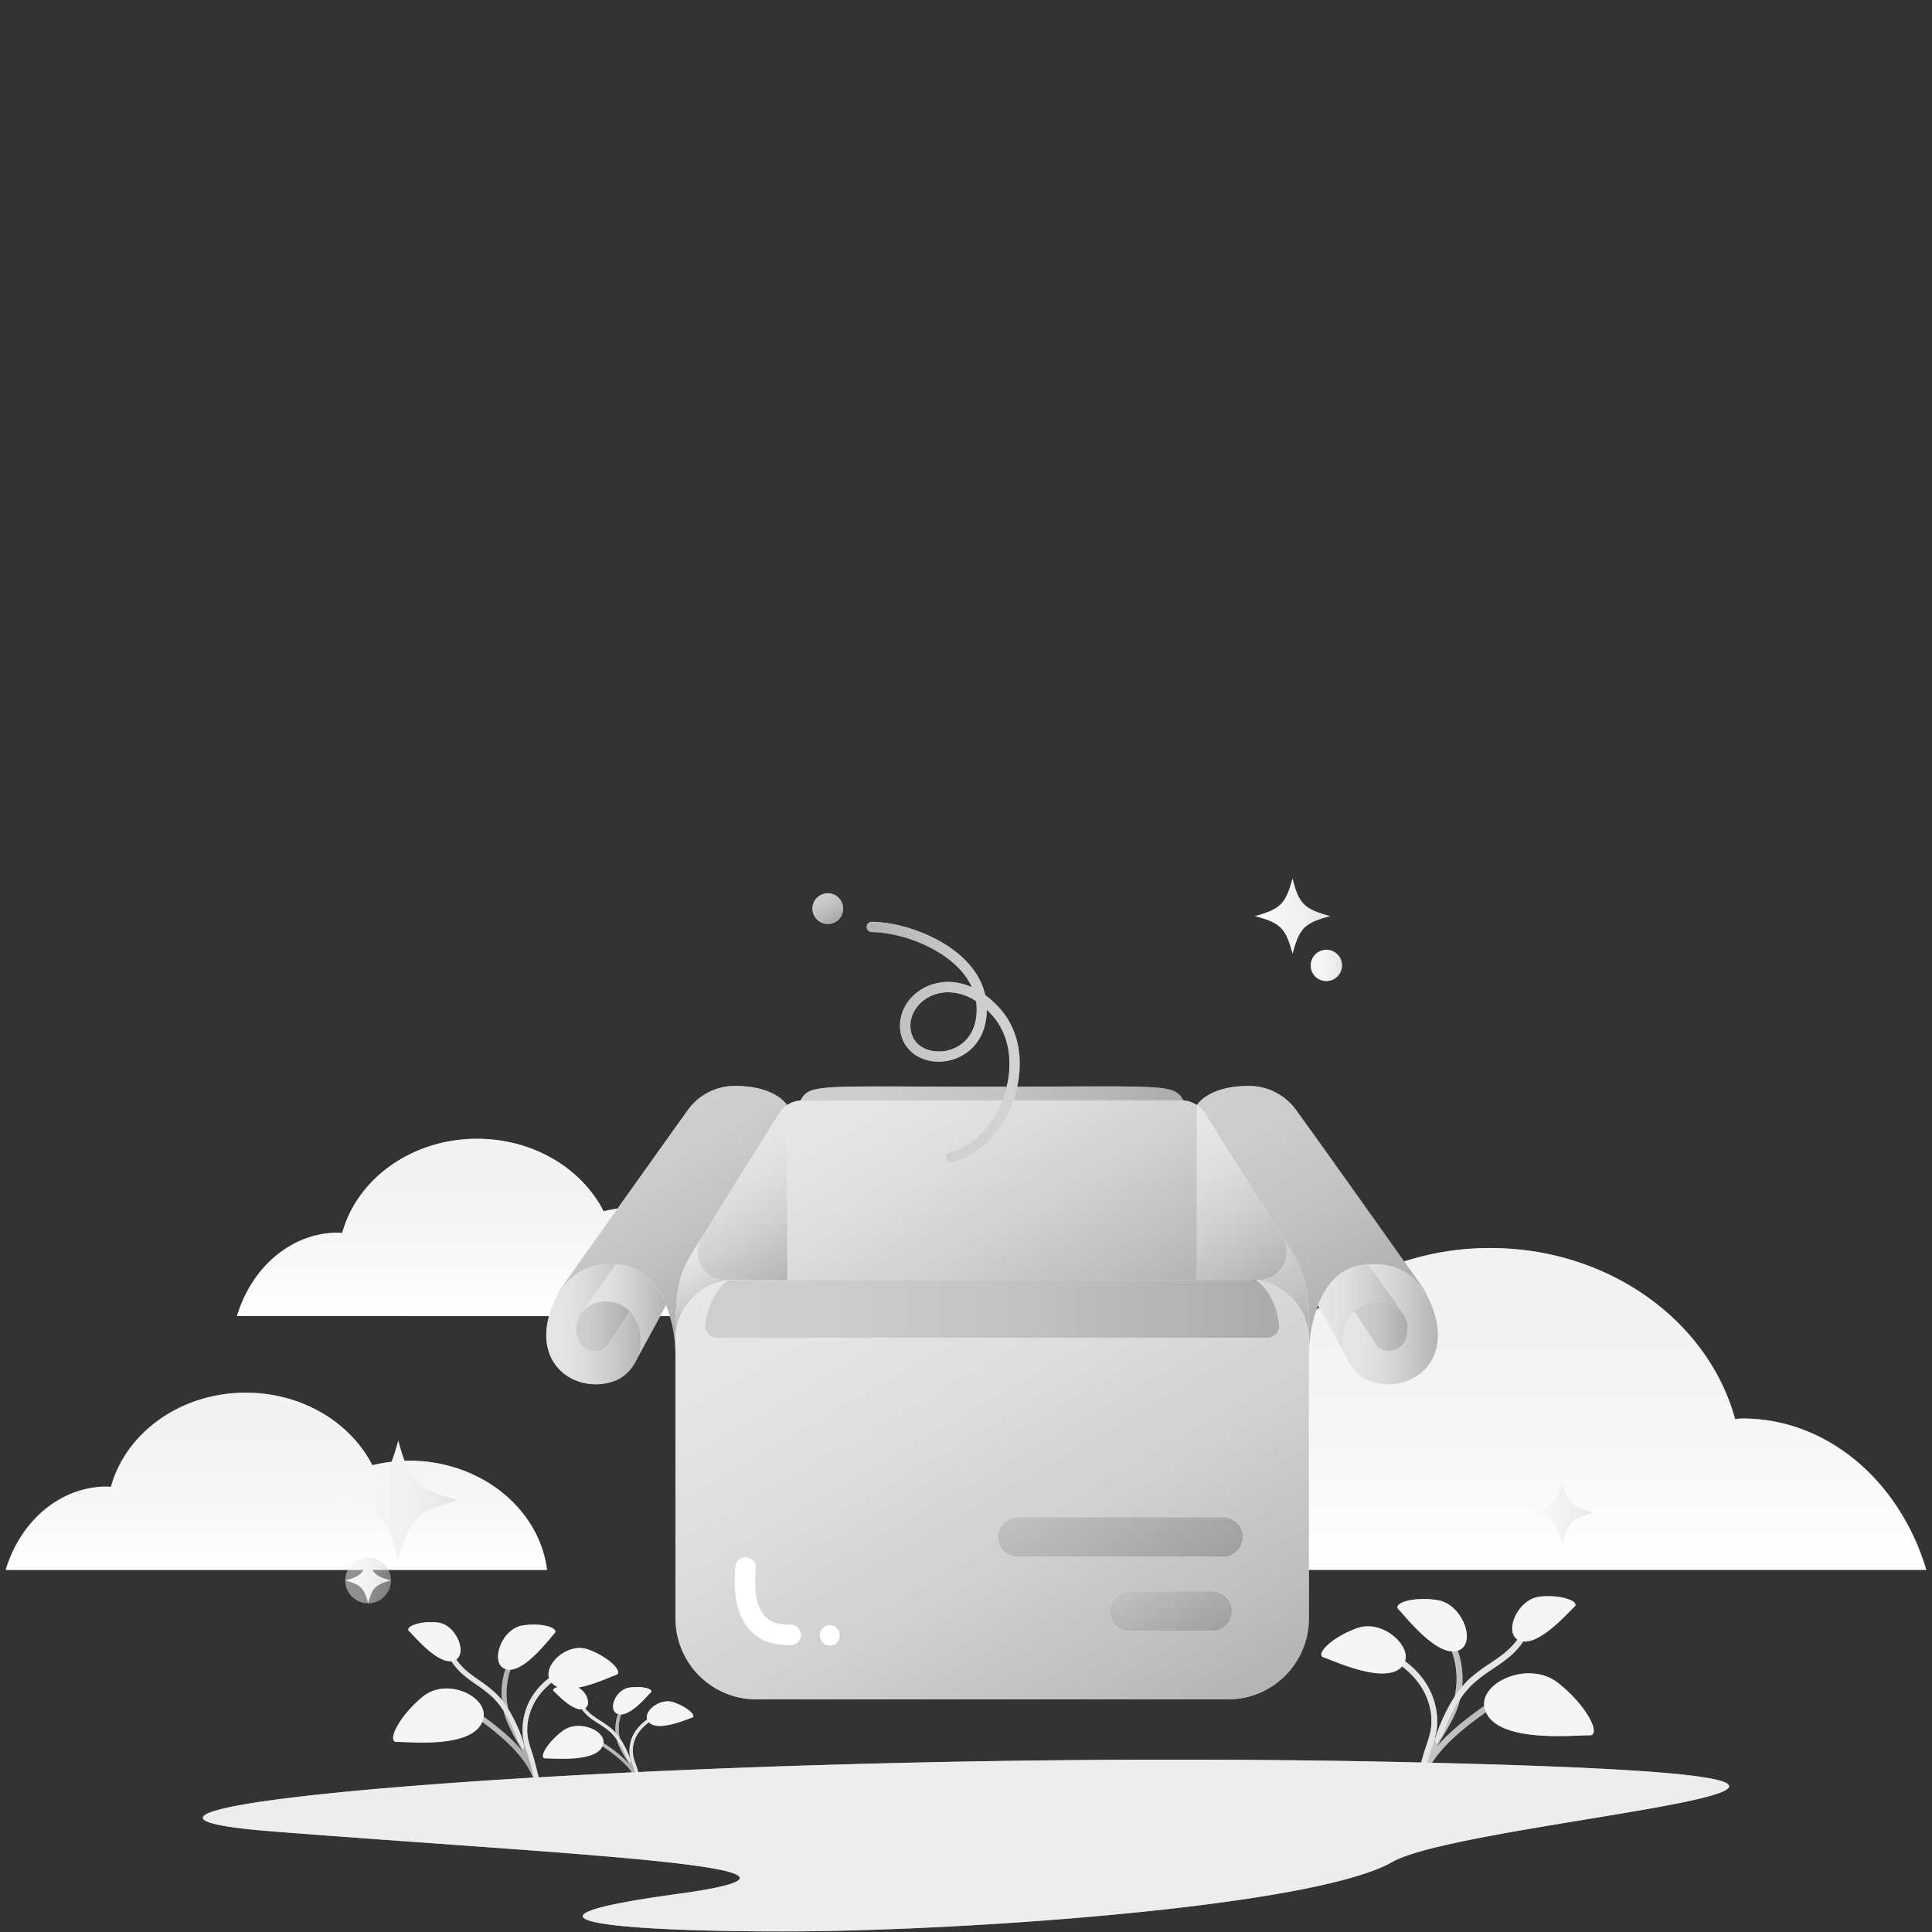 <svg viewBox="0 0 1030 1030" xmlns:xlink="http://www.w3.org/1999/xlink" xmlns="http://www.w3.org/2000/svg" id="图层_1">
    <rect x="0" y="0" width="1030" height="1030" fill="#333333" stroke="none"/>
    <defs>
        <style>
            .cls-1{fill:#fff;}.cls-2{opacity:0.5;}.cls-3{fill:url(#未命名的渐变_144);}.cls-4{fill:url(#未命名的渐变_144-2);}.cls-5{fill:url(#未命名的渐变_144-3);}.cls-6{fill:url(#未命名的渐变_214);}.cls-7{fill:#ccc;}.cls-8{fill:#ebebeb;}.cls-9{fill:url(#未命名的渐变_214-2);}.cls-10{fill:url(#未命名的渐变_214-3);}.cls-11{fill:#dbdbdb;}.cls-12{fill:url(#未命名的渐变_96);}.cls-13{fill:url(#未命名的渐变_96-2);}.cls-14{fill:url(#未命名的渐变_96-3);}.cls-15{fill:url(#未命名的渐变_96-4);}.cls-16{fill:url(#未命名的渐变_96-5);}.cls-17{fill:url(#未命名的渐变_6);}.cls-18{fill:url(#未命名的渐变_6-2);}.cls-19{fill:url(#未命名的渐变_402);}.cls-20{fill:url(#未命名的渐变_402-2);}.cls-21{fill:url(#未命名的渐变_402-3);}.cls-22{fill:url(#未命名的渐变_6-3);}.cls-23{fill:url(#未命名的渐变_6-4);}.cls-24{fill:url(#未命名的渐变_6-5);}.cls-25{fill:url(#未命名的渐变_402-4);}.cls-26{fill:url(#未命名的渐变_402-5);}.cls-27{fill:url(#未命名的渐变_6-6);}.cls-28{fill:url(#未命名的渐变_402-6);}.cls-29{fill:url(#未命名的渐变_402-7);}.cls-30{fill:url(#未命名的渐变_6-7);}.cls-31{fill:url(#未命名的渐变_1114);}.cls-32{fill:url(#未命名的渐变_1114-2);}.cls-33{fill:url(#未命名的渐变_402-8);}.cls-34{fill:url(#未命名的渐变_402-9);}.cls-35{fill:url(#未命名的渐变_6-8);}.cls-36{fill:url(#未命名的渐变_8);}
        </style>
        <linearGradient gradientUnits="userSpaceOnUse" y2="607.11" x2="270.65" y1="701.65" x1="270.65" id="未命名的渐变_144">
            <stop stop-opacity="0" stop-color="#ebebeb" offset="0"></stop>
            <stop stop-opacity="0.02" stop-color="#ebebeb" offset="0.01"></stop>
            <stop stop-opacity="0.25" stop-color="#eaeaea" offset="0.12"></stop>
            <stop stop-opacity="0.45" stop-color="#e9e9e9" offset="0.23"></stop>
            <stop stop-opacity="0.62" stop-color="#e8e8e8" offset="0.34"></stop>
            <stop stop-opacity="0.76" stop-color="#e7e7e7" offset="0.46"></stop>
            <stop stop-opacity="0.86" stop-color="#e7e7e7" offset="0.58"></stop>
            <stop stop-opacity="0.94" stop-color="#e6e6e6" offset="0.71"></stop>
            <stop stop-opacity="0.99" stop-color="#e6e6e6" offset="0.84"></stop>
            <stop stop-color="#e6e6e6" offset="1"></stop>
        </linearGradient>
        <linearGradient xlink:href="#未命名的渐变_144" y2="742.47" x2="147.35" y1="837.01" x1="147.35"
                        id="未命名的渐变_144-2"></linearGradient>
        <linearGradient xlink:href="#未命名的渐变_144" gradientTransform="matrix(-1, 0, 0, 1, -3937.69, 0)" y2="665.36" x2="-4702.6"
                        y1="837.01" x1="-4702.6" id="未命名的渐变_144-3"></linearGradient>
        <linearGradient gradientUnits="userSpaceOnUse" y2="902.91" x2="817.84" y1="902.91" x1="755.73" id="未命名的渐变_214">
            <stop stop-color="#8c8c8c" offset="0"></stop>
            <stop stop-color="#878787" offset="0.23"></stop>
            <stop stop-color="#777" offset="0.51"></stop>
            <stop stop-color="#5e5e5e" offset="0.82"></stop>
            <stop stop-color="#4d4d4d" offset="1"></stop>
        </linearGradient>
        <linearGradient xlink:href="#未命名的渐变_214" y2="925.81" x2="341.36" y1="925.81" x1="307.08"
                        id="未命名的渐变_214-2"></linearGradient>
        <linearGradient xlink:href="#未命名的渐变_214" y2="909.54" x2="287.21" y1="909.54" x1="235.91"
                        id="未命名的渐变_214-3"></linearGradient>
        <linearGradient gradientUnits="userSpaceOnUse" y2="514.72" x2="715.45" y1="514.72" x1="698.81" id="未命名的渐变_96">
            <stop stop-color="#f2f2f2" offset="0"></stop>
            <stop stop-color="#ededed" offset="0.31"></stop>
            <stop stop-color="#dedede" offset="0.69"></stop>
            <stop stop-color="#ccc" offset="1"></stop>
        </linearGradient>
        <linearGradient xlink:href="#未命名的渐变_96" y2="806.38" x2="849.56" y1="806.38" x1="816.28"
                        id="未命名的渐变_96-2"></linearGradient>
        <linearGradient xlink:href="#未命名的渐变_96" y2="488.37" x2="709.07" y1="488.37" x1="669.14"
                        id="未命名的渐变_96-3"></linearGradient>
        <linearGradient xlink:href="#未命名的渐变_96" y2="842.58" x2="208.45" y1="842.58" x1="184.05"
                        id="未命名的渐变_96-4"></linearGradient>
        <linearGradient xlink:href="#未命名的渐变_96" y2="799.87" x2="244.23" y1="799.87" x1="180.44"
                        id="未命名的渐变_96-5"></linearGradient>
        <linearGradient gradientUnits="userSpaceOnUse" y2="707.03" x2="750.52" y1="707.03" x1="721.98" id="未命名的渐变_6">
            <stop stop-color="#9e9e9e" offset="0"></stop>
            <stop stop-color="#999" offset="0.22"></stop>
            <stop stop-color="#898989" offset="0.49"></stop>
            <stop stop-color="#707070" offset="0.78"></stop>
            <stop stop-color="#595959" offset="1"></stop>
        </linearGradient>
        <linearGradient xlink:href="#未命名的渐变_6" y2="708.55" x2="730.66" y1="577.6" x1="655.05" id="未命名的渐变_6-2"></linearGradient>
        <linearGradient gradientUnits="userSpaceOnUse" y2="705.99" x2="766.6" y1="705.99" x1="716.01" id="未命名的渐变_402">
            <stop stop-color="#cfcfcf" offset="0"></stop>
            <stop stop-color="#cacaca" offset="0.17"></stop>
            <stop stop-color="#bababa" offset="0.39"></stop>
            <stop stop-color="#a1a1a1" offset="0.62"></stop>
            <stop stop-color="#7e7e7e" offset="0.87"></stop>
            <stop stop-color="#696969" offset="1"></stop>
        </linearGradient>
        <linearGradient xlink:href="#未命名的渐变_402" y2="699.25" x2="747.65" y1="699.25" x1="702.71"
                        id="未命名的渐变_402-2"></linearGradient>
        <linearGradient xlink:href="#未命名的渐变_402" y2="704.22" x2="377.56" y1="669.41" x1="357.46"
                        id="未命名的渐变_402-3"></linearGradient>
        <linearGradient xlink:href="#未命名的渐变_6" y2="702.23" x2="394.51" y1="605.06" x1="338.41" id="未命名的渐变_6-3"></linearGradient>
        <linearGradient xlink:href="#未命名的渐变_6" y2="583.01" x2="630.99" y1="583.01" x1="426.82" id="未命名的渐变_6-4"></linearGradient>
        <linearGradient xlink:href="#未命名的渐变_6" y2="712.58" x2="700.83" y1="665.57" x1="673.68" id="未命名的渐变_6-5"></linearGradient>
        <linearGradient xlink:href="#未命名的渐变_402" y2="699.21" x2="355.1" y1="699.21" x1="310.29"
                        id="未命名的渐变_402-4"></linearGradient>
        <linearGradient xlink:href="#未命名的渐变_402" y2="705.99" x2="341.82" y1="705.99" x1="291.23"
                        id="未命名的渐变_402-5"></linearGradient>
        <linearGradient xlink:href="#未命名的渐变_6" y2="707.04" x2="335.83" y1="707.04" x1="307.29" id="未命名的渐变_6-6"></linearGradient>
        <linearGradient xlink:href="#未命名的渐变_402" y2="936.43" x2="613.42" y1="646.29" x1="445.91"
                        id="未命名的渐变_402-6"></linearGradient>
        <linearGradient xlink:href="#未命名的渐变_402" y2="685.72" x2="669.36" y1="599.81" x1="619.76"
                        id="未命名的渐变_402-7"></linearGradient>
        <linearGradient xlink:href="#未命名的渐变_6" y2="697.81" x2="674.45" y1="697.81" x1="387.94" id="未命名的渐变_6-7"></linearGradient>
        <linearGradient gradientUnits="userSpaceOnUse" y2="852.29" x2="616.31" y1="786.59" x1="578.38" id="未命名的渐变_1114">
            <stop stop-color="#828282" offset="0"></stop>
            <stop stop-color="#424242" offset="1"></stop>
        </linearGradient>
        <linearGradient xlink:href="#未命名的渐变_1114" y2="877.62" x2="634.94" y1="840.21" x1="613.34"
                        id="未命名的渐变_1114-2"></linearGradient>
        <linearGradient xlink:href="#未命名的渐变_402" y2="717.98" x2="576.39" y1="553.52" x1="481.43"
                        id="未命名的渐变_402-8"></linearGradient>
        <linearGradient xlink:href="#未命名的渐变_402" y2="679.72" x2="424.3" y1="609.87" x1="383.97"
                        id="未命名的渐变_402-9"></linearGradient>
        <linearGradient xlink:href="#未命名的渐变_6" gradientTransform="matrix(0.96, -0.28, 0.28, 0.96, 518.1, -298.29)" y2="736.7"
                        x2="-293.82" y1="720.8" x1="-297.65" id="未命名的渐变_6-8"></linearGradient>
        <linearGradient gradientUnits="userSpaceOnUse" y2="544.31" x2="448.23" y1="570.61" x1="544.83" id="未命名的渐变_8">
            <stop stop-color="#a6a6a6" offset="0"></stop>
            <stop stop-color="#a1a1a1" offset="0.23"></stop>
            <stop stop-color="#919191" offset="0.51"></stop>
            <stop stop-color="#787878" offset="0.82"></stop>
            <stop stop-color="#666" offset="1"></stop>
        </linearGradient>
    </defs>
    <title>暂无数据（无字）</title>
    <path d="M929,756.24c-1.33,0-2.63.17-4,.23-14.34-52.26-67.29-91.11-130.59-91.11a149.47,149.47,0,0,0-45.86,7.15c-15.41-21.75-44.08-62.13-57.43-80.52a31,31,0,0,0-23.67-13c-10.87-.39-23.41,2.13-29.42,10.15v0a13.73,13.73,0,0,0-7.12-2.43v0c-4.78-8.74-9.14-7.54-88.64-7.39,3.49-15.94.19-31.24-9.26-41.7a51.4,51.4,0,0,0-7.78-7.11c-2.94-13.29-13.3-22.2-22.21-27.6-11.5-6.95-26.57-11.45-38.41-11.45a2.73,2.73,0,0,0,0,5.45c8.29,0,22.58,2.79,35.58,10.66,6.62,4,14.13,10.14,17.93,18.74-10.07-4.54-19.57-3.11-26.34.83-9.64,5.6-14.14,16.29-10.94,26,2.95,9,12.92,14.27,23.67,12.54,9.9-1.58,21.46-9.71,21.55-27.38,1,.92,1.94,1.91,2.91,3,8.47,9.39,11.26,23.42,7.71,38.06h-7.85c-92.45,0-97.06-1.83-102.09,7.38v0a13.91,13.91,0,0,0-7.08,2.39c-6.05-8-18.59-10.54-29.46-10.15a30.85,30.85,0,0,0-23.62,13C358,603.89,343,625,329.24,644.3c-2.51.38-5,.87-7.42,1.46-11.64-22.78-37.43-38.65-67.46-38.65-34.86,0-64,21.39-71.92,50.18-.73,0-1.45-.13-2.18-.13-25,0-46.27,18.62-53.95,44.49H292.66c-7.58,28.06,16.47,41.75,35.49,34.38,4.73-1.87,9-6.18,11.47-11.64l0-.08L352,701.65h5.13a74.82,74.82,0,0,1,3,20.48V862.8A43.15,43.15,0,0,0,403.2,906H654.61a43.2,43.2,0,0,0,43.2-43.2V837H1027C1013.05,790.05,974.52,756.24,929,756.24ZM503.73,560.33c-6.71,1-15.13-1.24-17.64-8.87-2.38-7.23,1.12-15.27,8.5-19.57A21.77,21.77,0,0,1,505.48,529a27.24,27.24,0,0,1,14.88,4.75,28.45,28.45,0,0,1,.33,4.4C520.68,552.51,511.92,559,503.73,560.33ZM703.34,697.06l-1.51,1.24c.28-.8.57-1.61.88-2.39Zm-326.65,4.71c-.1.45-.21.89-.29,1.36C376.48,702.66,376.59,702.22,376.69,701.77Zm-.51,2.67c-.08.46-.15.91-.21,1.38a.91.91,0,0,1,0-.17C376,705.23,376.11,704.85,376.18,704.44Zm304.37-5c.12.41.24.81.35,1.24C680.79,700.29,680.67,699.89,680.55,699.48Zm.62,2.49c.09.45.2.88.29,1.35C681.37,702.85,681.26,702.42,681.17,702Zm.5,2.69c.07.47.16.93.22,1.43v0C681.83,705.61,681.74,705.14,681.67,704.66Zm-1.44-6.35c-.13-.4-.26-.77-.4-1.15C680,697.54,680.1,697.91,680.23,698.31Zm-.76-2.21c-.14-.37-.29-.71-.43-1.06C679.18,695.39,679.33,695.73,679.47,696.1Zm-.82-2c-.16-.34-.32-.66-.48-1C678.33,693.42,678.49,693.74,678.65,694.08Zm-.88-1.84-.5-.9Zm-.92-1.66c-.16-.28-.33-.54-.5-.8C676.52,690,676.69,690.3,676.85,690.58Zm-.93-1.49-.49-.7Zm-.93-1.33c-.17-.23-.34-.44-.51-.65C674.65,687.32,674.82,687.53,675,687.76Zm-.92-1.17-.49-.57Zm-.88-1-.42-.45Zm-.82-.86c-.13-.14-.25-.25-.38-.37C672.12,684.47,672.24,684.58,672.37,684.72Zm-2.83-2.37a2,2,0,0,1,.42.3c.24.17.58.42,1,.77-.41-.35-.75-.6-1-.77a25.75,25.75,0,0,0-4.13-.3Zm2.08,1.65-.41-.36Z"
          class="cls-1"></path>
    <path d="M763.4,939.78c6.29-9.57,15.78-17.42,24.61-24,1.37-1,2.76-2,4.18-3,7.31,16.85,48.67,12.08,55.1,12.38,6.67.3-1-15.67-16.71-28-15.25-11.94-40.84-.7-39.31,12.36-1.73,1.12-3.39,2.36-5,3.56-7,5.21-14.35,11.15-20.31,18.13.93-1.63,1.91-3.24,2.84-4.88,3.06-5.05,6.18-10.21,8.25-15.87a42.58,42.58,0,0,0,1.35-4.56,48,48,0,0,1,6.89-8.2,82.88,82.88,0,0,1,10.49-7.92c2.3-1.56,4.68-3.16,6.93-4.9a40.83,40.83,0,0,0,9.39-9.77c9.88,1,24.46-16.06,27.23-18.48,3.12-2.7-6.44-6.61-18.22-5.45s-19.05,18.09-12.33,22.73l.22.13a39,39,0,0,1-8.13,8.19c-2.18,1.68-4.51,3.25-6.77,4.78a86.22,86.22,0,0,0-10.89,8.23,47.64,47.64,0,0,0-3.71,3.95,46.89,46.89,0,0,0-2.3-19.21,7.21,7.21,0,0,0,1.58-.72c7.78-4.76.63-24.15-12.48-26.2s-24,1.72-20.69,4.94c2.88,2.79,17.38,21.76,28.38,22.39a43.07,43.07,0,0,1,1.49,24.18,96.27,96.27,0,0,0-9.27,19,19.28,19.28,0,0,0-.68,2.11l-.75,1.24a22.71,22.71,0,0,0,.9-3.36c1.78-9.52-.9-20.31-7.31-28.83a46.77,46.77,0,0,0-9.29-9.12c2.82-8.88-12.28-22.22-25.33-17.67-13.86,4.84-22.81,14.25-18,15.68,4.62,1.37,32.83,15,41.73,4.79a44,44,0,0,1,8.48,8.42c5.85,7.73,8.35,17.49,6.68,26.07a57,57,0,0,1-2.09,7.22l-.41,1.27c-.64,1.87-1.22,3.76-1.75,5.69-.26.85-.51,1.7-.74,2.55l-8-.18c-144.05-3.22-291.94-.27-409.36,5.28-.1-.35-.2-.71-.31-1.06-.29-1-.62-2-1-3l-.23-.67a29.47,29.47,0,0,1-1.15-3.77,16.87,16.87,0,0,1,3.69-13.63,23.83,23.83,0,0,1,4.69-4.4c4.92,5.3,20.48-1.79,23-2.51s-2.3-5.67-10-8.2c-7.21-2.38-15.54,4.6-14,9.24a25.53,25.53,0,0,0-5.13,4.77,18.8,18.8,0,0,0-4,15.07,11.13,11.13,0,0,0,.49,1.76l-.41-.65c-.1-.38-.24-.75-.37-1.1a49.72,49.72,0,0,0-5.12-9.92,21.4,21.4,0,0,1,.82-12.67c6.07-.33,14.08-10.25,15.67-11.71,1.83-1.68-4.19-3.65-11.43-2.58s-11.18,11.21-6.88,13.7a4.78,4.78,0,0,0,.87.38,23.19,23.19,0,0,0-1.27,10.06,23.66,23.66,0,0,0-2.05-2.08,46,46,0,0,0-6-4.31c-1.25-.8-2.54-1.62-3.74-2.5a21,21,0,0,1-4.49-4.28.47.47,0,0,0,.12-.07c3.09-2,.83-8.46-3.75-10.93,8.65-1.6,17.91-6.07,20.19-6.78,4-1.23-3.45-9.34-14.89-13.51-10.79-3.93-23.26,7.58-20.92,15.23A40.11,40.11,0,0,0,285,902.5a33.43,33.43,0,0,0-6,24.84,20.65,20.65,0,0,0,.74,2.91c-.19-.35-.41-.71-.62-1.07a16.79,16.79,0,0,0-.56-1.82A84.39,84.39,0,0,0,270.9,911a38.71,38.71,0,0,1,1.23-20.84c9.09-.55,21.07-16.9,23.44-19.3,2.75-2.77-6.26-6-17.08-4.25s-16.74,18.48-10.31,22.58a6.26,6.26,0,0,0,1.31.62,41.8,41.8,0,0,0-1.9,16.55,39.57,39.57,0,0,0-3.07-3.4,70.47,70.47,0,0,0-9-7.1c-1.86-1.31-3.79-2.67-5.59-4.11a33.09,33.09,0,0,1-6.71-7.06l.18-.11c5.55-4-.45-18.59-10.18-19.59s-17.62,2.37-15.05,4.7c2.29,2.08,14.33,16.83,22.49,15.92a34.67,34.67,0,0,0,7.75,8.42c1.87,1.5,3.83,2.88,5.73,4.22A69.79,69.79,0,0,1,262.8,905a41.49,41.49,0,0,1,5.69,7.07c.31,1.33.67,2.65,1.11,3.94a80.72,80.72,0,0,0,6.82,13.67c.77,1.41,1.58,2.8,2.35,4.21-4.92-6-11-11.14-16.78-15.63-1.34-1-2.71-2.1-4.14-3.07,1.27-11.25-19.87-20.94-32.46-10.65-13,10.62-19.31,24.38-13.8,24.12,5.31-.25,39.46,3.85,45.5-10.68,1.17.83,2.32,1.71,3.46,2.57,7.3,5.72,15.14,12.49,20.33,20.75a35.28,35.28,0,0,1,2,3.5c.47.9.93,1.87,1.31,2.82l0,.06C134.93,956.6,57,969.45,145.43,976.39c161.88,12.7,319.7,19.14,215.44,33.36s-27.61,20.3,63,19.92,276.44-13,318.41-37C783.69,969,1111.4,948.28,763.4,939.78ZM287.05,904.32a37,37,0,0,1,7-7.25,8.18,8.18,0,0,0,3.25,2.31c-2,.61-3,1.5-2.1,2.23,1.53,1.26,9.59,10.22,15,9.66a22.21,22.21,0,0,0,5.17,5.11c1.25.91,2.56,1.75,3.83,2.56a44.5,44.5,0,0,1,5.79,4.14,26.06,26.06,0,0,1,3.82,4.33,21.13,21.13,0,0,0,.73,2.34,47.07,47.07,0,0,0,4.55,8.3c.52.86,1.06,1.7,1.57,2.55a67.31,67.31,0,0,0-11.21-9.48c-.89-.63-1.81-1.27-2.77-1.86.85-6.83-13.28-12.71-21.69-6.46-8.68,6.44-12.91,14.79-9.23,14.63s26.38,2.34,30.41-6.48c.79.5,1.55,1,2.31,1.56,4.82,3.43,10,7.47,13.44,12.39-17.31.83-33.94,1.71-49.79,2.65-.34-1.55-.69-3.09-1.09-4.6-.32-1.3-.67-2.64-1.06-4-.43-1.66-.92-3.3-1.44-4.9l-.34-1.1a50.75,50.75,0,0,1-1.73-6.22C280.16,919.38,282.22,911,287.05,904.32Z"
          class="cls-1"></path>
    <path d="M707.13,523a8.32,8.32,0,1,0,0-16.64,8.35,8.35,0,0,0-8.32,8.32A8.18,8.18,0,0,0,707.13,523Z" class="cls-1"></path>
    <path d="M689.1,468.4c-3.6,13.31-6.38,16.36-20,20,13.58,3.6,16.36,6.38,20,20,3.61-13.59,6.38-16.37,20-20C695.48,484.76,692.43,482,689.1,468.4Z"
          class="cls-1"></path>
    <path d="M184.05,842.58c8.32,2.22,10,3.89,12.2,12.21,2.22-8.32,3.88-10,12.2-12.21-5.38-1.43-8.09-2.65-9.86-5.57h93.1c-4.19-32.79-35.52-58.28-73.59-58.28-.82,0-1.64,0-2.46,0A104.59,104.59,0,0,1,212.33,768a109.47,109.47,0,0,1-3.56,11.31,83.45,83.45,0,0,0-10.25,1.84c-11.65-22.78-37.44-38.66-67.46-38.66-34.87,0-64,21.4-71.93,50.18-.73,0-1.44-.13-2.18-.13-25,0-46.27,18.63-53.95,44.49H193.78C192,839.93,189.43,841.15,184.05,842.58Z"
          class="cls-1"></path>
    <path d="M439,476.57a8.18,8.18,0,1,0,10.16,5.52A8.18,8.18,0,0,0,439,476.57Z" class="cls-1"></path>
    <g class="cls-2">
        <path d="M341.41,643.36a82.75,82.75,0,0,0-19.59,2.4c-11.64-22.78-37.43-38.65-67.46-38.65-34.86,0-64,21.39-71.92,50.18-.73,0-1.45-.13-2.18-.13-25,0-46.27,18.62-53.95,44.49H415C410.81,668.86,379.48,643.36,341.41,643.36Z"
              class="cls-3"></path>
        <path d="M218.1,778.73a82.6,82.6,0,0,0-19.58,2.4c-11.65-22.78-37.44-38.66-67.46-38.66-34.87,0-64,21.4-71.93,50.18-.73,0-1.44-.13-2.18-.13-25,0-46.27,18.63-53.95,44.49H291.69C287.5,804.22,256.17,778.73,218.1,778.73Z"
              class="cls-4"></path>
        <path d="M636.45,731.19A150.17,150.17,0,0,1,672,735.54c21.14-41.36,68-70.18,122.48-70.18,63.3,0,116.25,38.85,130.59,91.11,1.33-.06,2.63-.23,4-.23,45.48,0,84,33.81,98,80.77H502.82C510.43,777.47,567.32,731.19,636.45,731.19Z"
              class="cls-5"></path>
        <path d="M756,857.59c5.48,4.74,10.31,9.13,13.93,14.65a42.38,42.38,0,0,1,4.18,37c-1.91,5.32-5,10.37-7.9,15.27-.46.82-1,1.61-1.42,2.37a87.38,87.38,0,0,0-5.59,10.53,41.69,41.69,0,0,0-1.63,4.47,33.64,33.64,0,0,0-1.11,4.25l-.71,3.54c.75.4,1.47.72,2.12,1.07l.49-1.16,1.08-2.49a32.88,32.88,0,0,1,1.59-3.27,38.45,38.45,0,0,1,2.38-4.06c6.28-9.59,15.78-17.44,24.62-24.08,3.36-2.46,6.78-5,10.67-6.36,6-2.13,12.78-1.09,18.78-.21l.38-3.29c-6.32-.91-13.45-2-20.15.4-4.3,1.46-7.93,4.2-11.43,6.8-7,5.21-14.35,11.15-20.31,18.13.93-1.63,1.91-3.24,2.84-4.88,3.06-5.05,6.18-10.21,8.25-15.87a46,46,0,0,0-4.53-40.09C768.6,864.47,763.37,859.8,758,855Z"
              class="cls-6"></path>
        <path d="M735.06,877.81,734,880.92c9.31,3.68,16.91,9.2,22,15.92,5.85,7.73,8.35,17.49,6.68,26.07a57,57,0,0,1-2.09,7.22l-.41,1.27c-.64,1.87-1.22,3.76-1.75,5.69-.47,1.52-.89,3.08-1.28,4.58-.7,2.55-1.29,5.15-1.88,7.76l.54.29c.75.4,1.47.72,2.12,1.07l.21.12a10,10,0,0,1,.28-1.28c.43-2.12,1-4.25,1.54-6.37.37-1.59.87-3.17,1.28-4.73.59-2,1.23-4,1.86-6l.42-1.27c.47-1.39,1-2.83,1.33-4.28a22.71,22.71,0,0,0,.9-3.36c1.78-9.52-.9-20.31-7.31-28.83C753,887.62,744.9,881.77,735.06,877.81Z"
              class="cls-7"></path>
        <path d="M765.64,929.77l1.44-1.2c-.4-1,1.54-2.5,2-3.78,3.24-8.59,8-19.44,16.18-27.1a82.88,82.88,0,0,1,10.49-7.92c2.3-1.56,4.68-3.16,6.93-4.9,7.41-5.7,11.82-12,13.13-18.66l-3.06-.66c-1.14,5.86-5.15,11.47-11.91,16.67-2.18,1.68-4.51,3.25-6.77,4.78a86.22,86.22,0,0,0-10.89,8.23c-8.66,8.13-13.63,19.42-17,28.35C765.49,925.45,764.81,927.63,765.64,929.77Z"
              class="cls-7"></path>
        <path d="M748.35,887.2c5.41-8.75-10.76-24.08-24.61-19.25s-22.81,14.25-18,15.68S740.68,899.61,748.35,887.2Z" class="cls-8"></path>
        <path d="M778.77,879.25c7.78-4.76.63-24.15-12.48-26.2s-24,1.72-20.69,4.94S767.74,886,778.77,879.25Z" class="cls-8"></path>
        <path d="M791.5,910.76c-3.4-13.57,23.35-25.93,39.08-13.61s23.38,28.29,16.71,28S796.32,930,791.5,910.76Z" class="cls-8"></path>
        <path d="M808.77,873.9c-6.72-4.64.55-21.57,12.33-22.73s21.34,2.75,18.22,5.45S818.3,880.48,808.77,873.9Z" class="cls-8"></path>
        <path d="M341.23,902.11a38.75,38.75,0,0,0-7.69,7.66,21.17,21.17,0,0,0-2.31,19.38,46,46,0,0,0,4.36,8c.25.43.54.84.78,1.24a44.22,44.22,0,0,1,3.09,5.51,20.41,20.41,0,0,1,.9,2.33,16.27,16.27,0,0,1,.61,2.22l.39,1.85c-.41.22-.81.38-1.16.56l-.28-.6-.59-1.3a17.22,17.22,0,0,0-.88-1.71,22.11,22.11,0,0,0-1.31-2.13c-3.47-5-8.72-9.12-13.6-12.59a23.17,23.17,0,0,0-5.89-3.32c-3.29-1.11-7-.57-10.36-.11l-.21-1.72c3.49-.48,7.42-1,11.12.2a24.1,24.1,0,0,1,6.31,3.56,67.31,67.31,0,0,1,11.21,9.48c-.51-.85-1.05-1.69-1.57-2.55a47.07,47.07,0,0,1-4.55-8.3,23,23,0,0,1,2.5-21,43.55,43.55,0,0,1,8-8Z"
              class="cls-9"></path>
        <path d="M352.78,912.69l.61,1.62a27.67,27.67,0,0,0-12.13,8.33,16.87,16.87,0,0,0-3.69,13.63,29.47,29.47,0,0,0,1.15,3.77l.23.67c.35,1,.68,2,1,3,.26.8.49,1.61.7,2.4.39,1.33.71,2.69,1,4l-.3.15c-.41.22-.81.38-1.16.56l-.12.07a4.68,4.68,0,0,0-.16-.67c-.23-1.11-.54-2.22-.85-3.33-.2-.83-.48-1.66-.71-2.47-.32-1.07-.67-2.12-1-3.17l-.23-.67c-.26-.72-.54-1.47-.74-2.23a11.13,11.13,0,0,1-.49-1.76,18.8,18.8,0,0,1,4-15.07A29.89,29.89,0,0,1,352.78,912.69Z"
              class="cls-7"></path>
        <path d="M335.89,939.85l-.79-.62c.22-.53-.85-1.31-1.11-2-1.79-4.49-4.43-10.16-8.94-14.17a44.5,44.5,0,0,0-5.79-4.14c-1.27-.81-2.58-1.65-3.83-2.56-4.08-3-6.52-6.26-7.24-9.76l1.69-.34c.63,3.06,2.84,6,6.57,8.71,1.2.88,2.49,1.7,3.74,2.5a46,46,0,0,1,6,4.31c4.78,4.25,7.53,10.15,9.39,14.82A4.25,4.25,0,0,1,335.89,939.85Z"
              class="cls-7"></path>
        <path d="M345.44,917.6c-3-4.58,5.93-12.6,13.58-10.07s12.6,7.45,10,8.2S349.67,924.08,345.44,917.6Z" class="cls-8"></path>
        <path d="M328.65,913.44c-4.3-2.49-.35-12.63,6.88-13.7s13.26.9,11.43,2.58S334.74,917,328.65,913.44Z" class="cls-8"></path>
        <path d="M321.62,929.91c1.87-7.09-12.89-13.55-21.57-7.11s-12.91,14.79-9.23,14.63S319,940,321.62,929.91Z" class="cls-8"></path>
        <path d="M312.08,910.64c3.72-2.42-.3-11.28-6.8-11.88s-11.78,1.43-10.06,2.85S306.82,914.08,312.08,910.64Z" class="cls-8"></path>
        <path d="M287,870.49c-4.52,4.08-8.52,7.87-11.5,12.62A37.92,37.92,0,0,0,272,915a80.23,80.23,0,0,0,6.52,13.17c.39.7.82,1.38,1.18,2a75.69,75.69,0,0,1,4.62,9.07,38,38,0,0,1,1.34,3.85,29.69,29.69,0,0,1,.92,3.66l.59,3c-.62.35-1.22.63-1.75.93l-.41-1-.89-2.15c-.38-.95-.84-1.92-1.31-2.82a35.28,35.28,0,0,0-2-3.5c-5.19-8.26-13-15-20.33-20.75-2.78-2.12-5.6-4.34-8.82-5.48-4.93-1.83-10.55-.94-15.5-.18l-.32-2.83c5.22-.79,11.11-1.71,16.64.34,3.55,1.26,6.55,3.62,9.44,5.86,5.78,4.49,11.86,9.61,16.78,15.63-.77-1.41-1.58-2.8-2.35-4.21a80.72,80.72,0,0,1-6.82-13.67,41.17,41.17,0,0,1,3.75-34.55c3.22-5.08,7.55-9.11,12-13.22Z"
              class="cls-10"></path>
        <path d="M304.28,887.92l.92,2.68a41.61,41.61,0,0,0-18.15,13.72c-4.83,6.65-6.89,15.06-5.52,22.46a50.75,50.75,0,0,0,1.73,6.22l.34,1.1c.52,1.6,1,3.24,1.44,4.9.39,1.31.74,2.65,1.06,4,.58,2.19,1.06,4.44,1.55,6.68l-.44.25c-.62.35-1.22.63-1.75.93l-.18.1a8.9,8.9,0,0,0-.23-1.1c-.35-1.83-.81-3.66-1.27-5.49-.3-1.37-.72-2.73-1.06-4.08-.48-1.75-1-3.48-1.54-5.21l-.34-1.1c-.39-1.2-.8-2.44-1.1-3.68a20.65,20.65,0,0,1-.74-2.91,33.43,33.43,0,0,1,6-24.84A45.15,45.15,0,0,1,304.28,887.92Z"
              class="cls-7"></path>
        <path d="M279,932.69l-1.18-1c.32-.86-1.28-2.16-1.67-3.26-2.68-7.4-6.62-16.75-13.37-23.36a69.79,69.79,0,0,0-8.66-6.82c-1.9-1.34-3.86-2.72-5.73-4.22-6.11-4.91-9.76-10.32-10.84-16.08l2.53-.57c.94,5,4.25,9.88,9.83,14.37,1.8,1.44,3.73,2.8,5.59,4.11a70.47,70.47,0,0,1,9,7.1c7.15,7,11.26,16.73,14,24.43C279.14,929,279.71,930.85,279,932.69Z"
              class="cls-7"></path>
        <path d="M293.3,896c-4.47-7.55,8.89-20.76,20.33-16.59s18.84,12.28,14.89,13.51S299.64,906.7,293.3,896Z" class="cls-8"></path>
        <path d="M268.18,889.16c-6.43-4.1-.52-20.82,10.31-22.58s19.83,1.48,17.08,4.25S277.29,895,268.18,889.16Z" class="cls-8"></path>
        <path d="M257.66,916.31c2.81-11.69-19.28-22.35-32.27-11.73S206.08,929,211.59,928.7,253.68,932.87,257.66,916.31Z"
              class="cls-8"></path>
        <path d="M243.4,884.55c5.55-4-.45-18.59-10.18-19.59s-17.62,2.37-15.05,4.7S235.53,890.22,243.4,884.55Z" class="cls-8"></path>
        <path d="M145.43,976.39c161.88,12.7,319.7,19.14,215.44,33.36s-27.61,20.3,63,19.92,276.44-13,318.41-37,377.67-44.94,7.34-53.22S-16.45,963.68,145.43,976.39Z"
              class="cls-11"></path>
        <circle r="8.32" cy="514.72" cx="707.13" class="cls-12"></circle>
        <path d="M849.56,806.38c-11.37,3-13.59,5.27-16.64,16.64-3-11.37-5.27-13.59-16.64-16.64,11.09-3,13.59-5.54,16.64-16.64C835.69,800.84,838.19,803.33,849.56,806.38Z"
              class="cls-13"></path>
        <path d="M709.07,488.37c-13.59,3.6-16.36,6.38-20,20-3.6-13.59-6.38-16.37-20-20,13.58-3.61,16.36-6.66,20-20C692.43,482,695.48,484.76,709.07,488.37Z"
              class="cls-14"></path>
        <circle r="12.2" cy="842.58" cx="196.25" class="cls-15"></circle>
        <path d="M244.23,799.87c-21.63,5.55-26.07,10.26-31.9,31.9-5.54-21.64-10.26-26.07-31.89-31.9,21.63-5.54,26.07-10.26,31.89-31.89C217.88,789.33,222.6,794.05,244.23,799.87Z"
              class="cls-16"></path>
        <path d="M747.91,700a13.86,13.86,0,0,1,2.56,9.43C749.36,723.11,735.2,722.13,733,716l-11-16.76c7.59-8,20.09-6.65,25.67.47Z"
              class="cls-17"></path>
        <path d="M724.2,674.84c-10.49,2-17.4,10.71-21.49,21.07a73.37,73.37,0,0,0-4.9,26.22v-7.8c0-32.24-2.6-36.89-14.12-54.54l-41.27-66.14a14.36,14.36,0,0,0-4.31-4.43v0c6-8,18.55-10.54,29.42-10.15a31,31,0,0,1,23.67,13C710,617.83,759,687.08,759,687.08c.77,1.32,1.45,2.64,2.09,3.92-5.16-9-14.71-18.2-31.55-16.88A49.52,49.52,0,0,0,724.2,674.84Z"
              class="cls-18"></path>
        <path d="M761,691c17.53,35.14-10.1,53.26-31.34,45-4.77-1.83-9-6.18-11.51-11.64a22.86,22.86,0,0,1,2.13-23.11,20.63,20.63,0,0,1,1.66-2L733,716c2.21,6.14,16.37,7.12,17.48-6.52a13.86,13.86,0,0,0-2.56-9.43l-.26-.34-18.16-25.58C746.33,672.8,755.88,682,761,691Z"
              class="cls-19"></path>
        <path d="M729.49,674.12l18.16,25.58c-5.58-7.12-18.08-8.48-25.67-.47a20.63,20.63,0,0,0-1.66,2,22.86,22.86,0,0,0-2.13,23.11l-15.48-28.48c4.09-10.36,11-19,21.49-21.07A49.52,49.52,0,0,1,729.49,674.12Z"
              class="cls-20"></path>
        <path d="M387.85,682.65a31.91,31.91,0,0,0-27.8,31.68c0-32.24,2.56-36.89,14.07-54.54a14.75,14.75,0,0,0,12.54,22.56h1.62A1.91,1.91,0,0,0,387.85,682.65Z"
              class="cls-21"></path>
        <path d="M374.12,659.79c-11.51,17.65-14.07,22.3-14.07,54.54v7.8a72.66,72.66,0,0,0-4.95-26.27c-4.09-10.31-11-19-21.49-21a49.52,49.52,0,0,0-5.29-.72c-16.41-1.32-25.92,7.46-31.17,16.24.51-1.06,1.11-2.17,1.75-3.28,0,0,49-69.25,67.76-95.09a30.85,30.85,0,0,1,23.62-13c10.87-.39,23.41,2.13,29.46,10.15v0a13.52,13.52,0,0,0-4.34,4.43Z"
              class="cls-22"></path>
        <path d="M528.91,579.37c92.48,0,97.05-1.83,102.08,7.38v0a4.3,4.3,0,0,0-1.07-.09h-202a4.67,4.67,0,0,0-1.11.09v0C431.85,577.54,436.46,579.37,528.91,579.37Z"
              class="cls-23"></path>
        <path d="M683.69,659.79c11.52,17.65,14.12,22.3,14.12,54.54A32,32,0,0,0,670,682.65a2,2,0,0,0-.42-.3h1.66A14.74,14.74,0,0,0,683.69,659.79Z"
              class="cls-24"></path>
        <path d="M333.61,674.84c10.49,2,17.4,10.71,21.49,21l-15.44,28.45a22.79,22.79,0,0,0-2.13-23,17,17,0,0,0-1.7-2c-7.59-7.93-19.87-6.65-25.54.3l18-25.41A49.52,49.52,0,0,1,333.61,674.84Z"
              class="cls-25"></path>
        <path d="M337.53,701.28a22.79,22.79,0,0,1,2.13,23l0,.08c-2.43,5.46-6.74,9.77-11.47,11.64-21.36,8.28-49.08-10-31.17-45.41,0-.09.13-.17.17-.26,5.25-8.78,14.76-17.56,31.17-16.24l-18,25.41-.35.51a13.67,13.67,0,0,0-2.6,9.43c1.11,13.64,15.31,12.66,17.53,6.52l11-16.76A17,17,0,0,1,337.53,701.28Z"
              class="cls-26"></path>
        <path d="M335.83,699.23l-11,16.76c-2.22,6.14-16.42,7.12-17.53-6.52a13.67,13.67,0,0,1,2.6-9.43l.35-.51C316,692.58,328.24,691.3,335.83,699.23Z"
              class="cls-27"></path>
        <path d="M697.81,722.13V862.76a43.2,43.2,0,0,1-43.2,43.2H403.2a43.15,43.15,0,0,1-43.15-43.16V714.33a31.91,31.91,0,0,1,27.8-31.68c-1.92,1.36-9.81,7.83-11.87,23a6.62,6.62,0,0,0,6.49,7.61H675.36a6.5,6.5,0,0,0,6.53-7.17c-2-15.49-10-22.06-11.93-23.44a32,32,0,0,1,27.85,31.68Zm-35.18,97.31a10.58,10.58,0,0,0-10.58-10.58H542.59a10.64,10.64,0,0,0-10.53,10.58A10.56,10.56,0,0,0,542.59,830H652.05a10.64,10.64,0,0,0,10.58-10.57Zm-5.84,39.48a10.58,10.58,0,0,0-10.58-10.57H602a10.64,10.64,0,0,0-10.53,10.57A10.57,10.57,0,0,0,602,869.5h44.18a10.53,10.53,0,0,0,7.46-3.11A10.41,10.41,0,0,0,656.79,858.92Z"
              class="cls-28"></path>
        <path d="M683.69,659.79a14.74,14.74,0,0,1-12.49,22.56H638.11V589.22a14.36,14.36,0,0,1,4.31,4.43Z" class="cls-29"></path>
        <path d="M675.43,713.26h-293a6.44,6.44,0,0,1-6.47-7.1c2-15.54,10-22.13,11.94-23.51a26.29,26.29,0,0,1,4.18-.3h273.8a25.75,25.75,0,0,1,4.13.3c1.95,1.38,10,8,11.94,23.51A6.44,6.44,0,0,1,675.43,713.26Z"
              class="cls-30"></path>
        <path d="M652.05,808.86a10.58,10.58,0,0,1,10.58,10.58A10.64,10.64,0,0,1,652.05,830H542.59a10.56,10.56,0,0,1-10.53-10.57,10.64,10.64,0,0,1,10.53-10.58Z"
              class="cls-31"></path>
        <path d="M646.21,848.35a10.58,10.58,0,0,1,10.58,10.57,10.41,10.41,0,0,1-3.12,7.47,10.53,10.53,0,0,1-7.46,3.11H602a10.57,10.57,0,0,1-10.53-10.58A10.64,10.64,0,0,1,602,848.35Z"
              class="cls-32"></path>
        <path d="M638.11,589.22v93.13H419.74V589.18a13.91,13.91,0,0,1,7.08-2.39,4.67,4.67,0,0,1,1.11-.09h202a4.3,4.3,0,0,1,1.07.09A13.73,13.73,0,0,1,638.11,589.22Z"
              class="cls-33"></path>
        <path d="M419.74,589.22v93.13H386.66a14.75,14.75,0,0,1-12.54-22.56l41.28-66.14A13.52,13.52,0,0,1,419.74,589.22Z"
              class="cls-34"></path>
        <path d="M392,835.65c-.52,9.82-.65,20.16,4.52,28.91a24.46,24.46,0,0,0,9.45,9.32c4.83,2.5,10.21,3.11,15.58,3.22a5.45,5.45,0,1,0,0-10.9c-1,0-2.1-.05-3.15-.13-.53,0-1.05-.07-1.58-.13-1.12-.12,1.21.25-.73-.1a26,26,0,0,1-2.74-.65,8.47,8.47,0,0,1-2.11-.85,14.64,14.64,0,0,1-2-1.28c.76.59-.5-.49-.52-.51l-.75-.75c-.3-.32-.59-.65-.88-1s.22.39-.27-.38-1-1.5-1.4-2.3c-.17-.31-.32-.64-.48-1-.77-1.49.14.45-.21-.43s-.62-1.69-.87-2.56a27.37,27.37,0,0,1-1-5.12,92.21,92.21,0,0,1,.05-13.4,5.49,5.49,0,0,0-5.45-5.45,5.58,5.58,0,0,0-5.45,5.45Z"
              class="cls-1"></path>
        <path d="M442.38,877.33c7,0,7-10.9,0-10.9s-7,10.9,0,10.9Z" class="cls-1"></path>
        <circle r="8.17" cy="484.41" cx="441.27" class="cls-35"></circle>
        <path d="M507.07,619.7a2.72,2.72,0,0,1-.65-5.37c12.93-3.15,24.48-15.52,29.41-31.53,4.89-15.86,2.35-31.37-6.78-41.49-1-1.07-1.94-2.06-2.91-3-.09,17.67-11.65,25.8-21.55,27.38-10.75,1.73-20.72-3.55-23.67-12.54-3.2-9.7,1.3-20.39,10.94-26,6.77-3.94,16.27-5.37,26.34-.83-3.8-8.6-11.31-14.73-17.93-18.74C487.27,499.74,473,497,464.69,497a2.73,2.73,0,0,1,0-5.45c11.84,0,26.91,4.5,38.41,11.45,8.91,5.4,19.27,14.31,22.21,27.6a51.4,51.4,0,0,1,7.78,7.11c10.44,11.56,13.41,29,7.95,46.75-5.57,18.07-18.34,31.56-33.33,35.21A2.87,2.87,0,0,1,507.07,619.7ZM505.48,529a21.77,21.77,0,0,0-10.89,2.87c-7.38,4.3-10.88,12.34-8.5,19.58,2.51,7.62,10.93,9.9,17.64,8.86,8.19-1.31,16.95-7.82,17-22.16a28.45,28.45,0,0,0-.33-4.4A27.24,27.24,0,0,0,505.48,529Z"
              class="cls-36"></path>
    </g>
</svg>